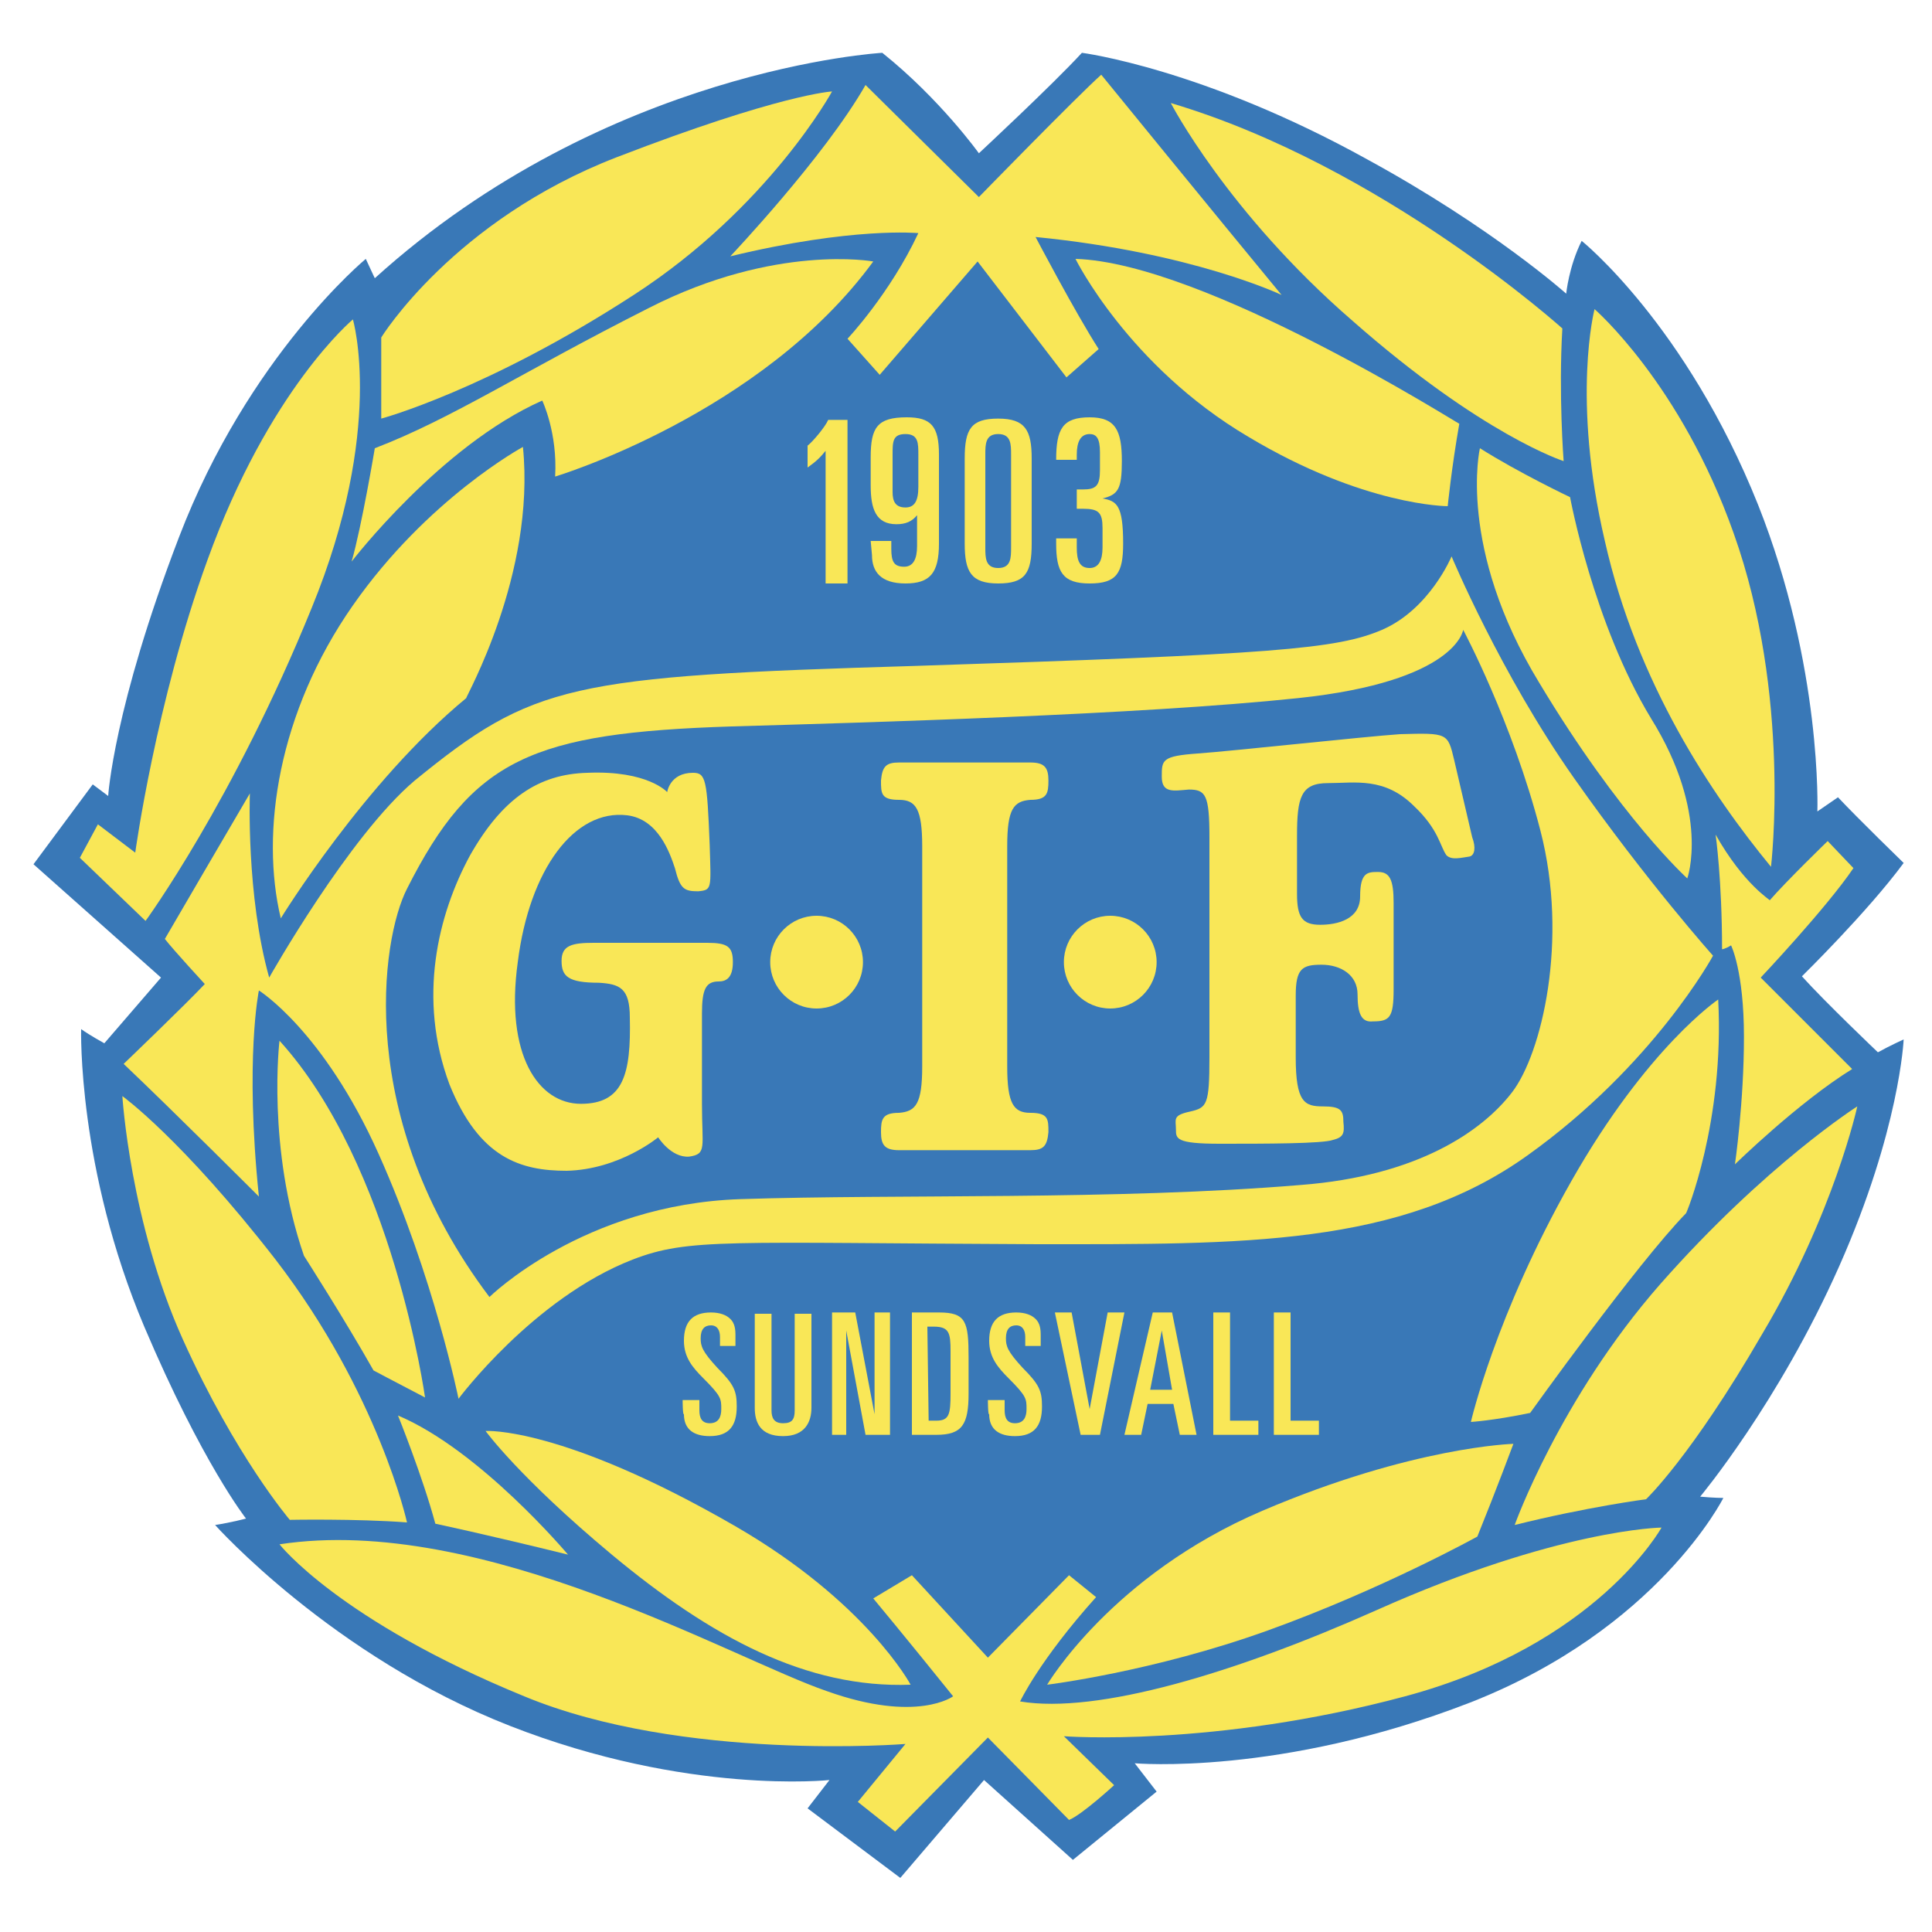 <?xml version="1.0" encoding="utf-8"?>
<!-- Generator: Adobe Illustrator 19.0.0, SVG Export Plug-In . SVG Version: 6.00 Build 0)  -->
<svg version="1.1"
	 id="svg2" xmlns:rdf="http://www.w3.org/1999/02/22-rdf-syntax-ns#" xmlns:dc="http://purl.org/dc/elements/1.1/" xmlns:svg="http://www.w3.org/2000/svg" xmlns:cc="http://creativecommons.org/ns#"
	 xmlns="http://www.w3.org/2000/svg" xmlns:xlink="http://www.w3.org/1999/xlink" x="0px" y="0px" viewBox="-55.9 322.3 150 150"
	 style="enable-background:new -55.9 322.3 150 150;" xml:space="preserve">
<style type="text/css">
	.st0{fill:#3978B7;}
	.st1{fill:#F9E757;}
</style>
<g>
	<path class="st0" d="M85.2,385.3c0,0,0.4-11.2-4.6-23.8C75,347.5,66.9,341,66.9,341c-1,2-1.2,4.1-1.2,4.1S60,340,50.3,334.7
		c-12.8-7.1-22.2-8.3-22.2-8.3c-2.3,2.5-8,7.8-8,7.8s-3-4.2-7.5-7.8c0,0-21.4,1.2-39.4,17.5c0,0-0.1-0.2-0.7-1.5
		c0,0-9.1,7.5-14.5,21.6c-5.1,13.3-5.5,20.1-5.5,20.1l-1.2-0.9l-4.6,6.2l9.9,8.8l-4.4,5.1c0,0-1.1-0.6-1.8-1.1
		c0,0-0.3,10.8,4.9,23.1c4.5,10.6,7.9,14.9,7.9,14.9s-1.1,0.3-2.4,0.5c0,0,9.1,10.2,22.9,15.6c13.8,5.4,24.8,4.2,24.8,4.2l-1.7,2.2
		l7.2,5.4l6.5-7.6l6.9,6.2l6.5-5.3l-1.7-2.2c0,0,11.3,1,26-4.7c14.6-5.7,19.7-15.9,19.7-15.9s-0.7,0-1.8-0.1c0,0,6.1-7.3,10.8-17.9
		c4.7-10.6,5-17.6,5-17.6s-1.1,0.5-2,1c0,0-4.1-3.9-5.9-5.9c0,0,5.1-5,7.9-8.8c0,0-3.5-3.4-5.1-5.1L85.2,385.3z"/>
	<path class="st1" d="M-2.9,431h1.3v0.8c0,0.6,0.2,1,0.8,1c0.7,0,0.9-0.5,0.9-1.1c0-0.8,0-1-1.4-2.4c-0.8-0.8-1.5-1.6-1.5-2.9
		c0-1.5,0.7-2.2,2.1-2.2c0.7,0,1.2,0.2,1.5,0.5c0.2,0.2,0.4,0.5,0.4,1.2v0.9h-1.2v-0.7c0-0.5-0.2-0.9-0.7-0.9c-0.5,0-0.8,0.3-0.8,1
		c0,0.6,0.1,1,1.3,2.3c1.3,1.3,1.5,1.8,1.5,3c0,1.5-0.6,2.3-2.1,2.3c-1.2,0-2-0.5-2-1.7C-2.9,432.2-2.9,431-2.9,431z"/>
	<path class="st1" d="M7.1,431.6c0,1.1-0.5,2.2-2.2,2.2c-1.8,0-2.2-1.1-2.2-2.2v-7.3H4v7.5c0,0.6,0.2,1,0.9,1s0.9-0.3,0.9-1v-7.5
		h1.3V431.6z"/>
	<path class="st1" d="M8.7,424.2h1.8l1.5,7.9h0v-7.9h1.2v9.5h-1.9l-1.5-8.1h0v8.1H8.7V424.2z"/>
	<path class="st1" d="M14.9,424.2H17c2.1,0,2.3,0.7,2.3,3.5v2.8c0,2.4-0.5,3.2-2.5,3.2h-1.9L14.9,424.2L14.9,424.2z M16.2,432.6h0.6
		c1,0,1.1-0.5,1.1-2.1v-3.3c0-1.4-0.1-1.9-1.3-1.9h-0.5L16.2,432.6L16.2,432.6z"/>
	<path class="st1" d="M20.8,431h1.3v0.8c0,0.6,0.2,1,0.8,1c0.7,0,0.9-0.5,0.9-1.1c0-0.8,0-1-1.4-2.4c-0.8-0.8-1.5-1.6-1.5-2.9
		c0-1.5,0.7-2.2,2.1-2.2c0.7,0,1.2,0.2,1.5,0.5c0.2,0.2,0.4,0.5,0.4,1.2v0.9h-1.2v-0.7c0-0.5-0.2-0.9-0.7-0.9c-0.5,0-0.8,0.3-0.8,1
		c0,0.6,0.1,1,1.3,2.3c1.3,1.3,1.5,1.8,1.5,3c0,1.5-0.6,2.3-2.1,2.3c-1.2,0-2-0.5-2-1.7C20.8,432.2,20.8,431,20.8,431z"/>
	<path class="st1" d="M26,424.2h1.3l1.4,7.5h0l1.4-7.5h1.3l-1.9,9.5h-1.5L26,424.2z"/>
	<path class="st1" d="M33.6,424.2h1.5l1.9,9.5h-1.3l-0.5-2.4h-2l-0.5,2.4h-1.3L33.6,424.2z M33.4,430.2h1.7l-0.8-4.6h0L33.4,430.2z"
		/>
	<path class="st1" d="M38.3,424.2h1.3v8.4h2.2v1.1h-3.5L38.3,424.2L38.3,424.2z"/>
	<path class="st1" d="M43,424.2h1.3v8.4h2.2v1.1h-3.5L43,424.2L43,424.2z"/>
	<path class="st1" d="M8.2,357.3L8.2,357.3c-0.4,0.5-0.7,0.8-1.4,1.3v-1.7c0.4-0.3,1.4-1.5,1.6-2h1.5v12.7H8.2V357.3z"/>
	<path class="st1" d="M11.7,364.3h1.6v0.6c0,1,0.2,1.4,1,1.4c0.7,0,1-0.6,1-1.6v-2.4h0c-0.4,0.5-0.9,0.7-1.6,0.7c-1.6,0-2-1.2-2-3
		v-2.2c0-2.3,0.5-3.1,2.8-3.1c1.9,0,2.5,0.7,2.5,2.9v6.9c0,2.3-0.7,3.1-2.6,3.1c-1.9,0-2.6-0.9-2.6-2.2L11.7,364.3L11.7,364.3z
		 M13.4,360.5c0,0.7,0.2,1.2,1,1.2c0.7,0,1-0.5,1-1.6v-2.5c0-0.9,0-1.6-1-1.6c-1,0-1,0.6-1,1.6C13.4,357.6,13.4,360.5,13.4,360.5z"
		/>
	<path class="st1" d="M19,357.9c0-2.3,0.5-3.1,2.6-3.1c2.1,0,2.6,0.9,2.6,3.1v6.6c0,2.3-0.5,3.1-2.6,3.1s-2.6-0.9-2.6-3.1V357.9z
		 M20.6,364.8c0,0.8,0,1.6,1,1.6c1,0,1-0.8,1-1.6v-7.2c0-0.8,0-1.6-1-1.6c-1,0-1,0.8-1,1.6V364.8z"/>
	<path class="st1" d="M26.1,364.1h1.6v0.7c0,1,0.2,1.6,1,1.6c0.7,0,1-0.6,1-1.6v-1.5c0-1.2-0.3-1.5-1.5-1.5h-0.5v-1.5h0.5
		c1,0,1.3-0.3,1.3-1.5v-1.4c0-1.1-0.3-1.4-0.8-1.4c-0.7,0-1,0.6-1,1.6v0.4h-1.6c0-2.4,0.5-3.3,2.6-3.3c2,0,2.5,1,2.5,3.4
		c0,2.2-0.3,2.6-1.5,2.9v0c1.1,0.2,1.6,0.5,1.6,3.5c0,2.3-0.5,3.1-2.6,3.1s-2.6-0.9-2.6-3.1V364.1z"/>
	<path class="st1" d="M20.1,337.6c0,0,7.6-7.8,9.5-9.5c0,0,8.8,10.8,14,17.1c0,0-6.9-3.3-19.1-4.5c0,0,3.1,5.9,4.9,8.7l-2.5,2.2
		l-6.9-9l-7.6,8.8l-2.5-2.8c0,0,3.3-3.5,5.5-8.2c0,0-5.1-0.5-14.6,1.8c0,0,7.3-7.7,10.5-13.3L20.1,337.6z"/>
	<path class="st1" d="M35,330.3c0,0,4.4,8.5,14.1,16.9c10.1,8.9,16.4,10.9,16.4,10.9s-0.4-5.2-0.1-10.3
		C65.5,347.9,51.5,335.2,35,330.3z"/>
	<path class="st1" d="M27.6,342.4c0,0,4.1,8.3,13.4,13.8c9,5.4,15.5,5.4,15.5,5.4s0.3-3,0.9-6.4C57.3,355.2,37.6,342.7,27.6,342.4z"
		/>
	<path class="st1" d="M59,357.1c0,0-1.8,7.7,4.6,18.2c6.3,10.5,11.5,15.2,11.5,15.2s1.8-5-2.8-12.4c-4.5-7.4-6.3-17.2-6.3-17.2
		S62,359,59,357.1z"/>
	<path class="st1" d="M67.9,346.3c0,0-1.8,6.9,0.8,18c2.5,11.1,8.3,19.7,12.9,25.3c0,0,1.6-13.3-2.9-25.9
		C74.6,352.1,67.9,346.3,67.9,346.3z"/>
	<path class="st1" d="M77.3,387.1c0,0,0.5,3.5,0.5,8.9c0,0,0.2,0,0.7-0.3c0,0,1,2,1,7.1c0,5.1-0.7,9.9-0.7,9.9s4.9-4.8,9.1-7.4
		l-7.1-7.1c0,0,5.1-5.4,7.2-8.5l-2-2.1c0,0-3.2,3.1-4.5,4.6C81.6,392.2,79.5,391,77.3,387.1z"/>
	<path class="st1" d="M-44.6,393.8l-5.1-4.9l1.4-2.6l2.9,2.2c0,0,1.6-11.7,5.6-22.7c4.8-13.3,11.3-18.7,11.3-18.7s2.5,8.5-3.2,22.4
		C-37.8,384.5-44.6,393.8-44.6,393.8z"/>
	<circle class="st1" cx="30.3" cy="397" r="3.6"/>
	<circle class="st1" cx="7.5" cy="397" r="3.6"/>
	<path class="st1" d="M15.7,405.1c0,2.9-0.5,3.5-1.8,3.6c-1.3,0-1.4,0.5-1.4,1.5s0.3,1.4,1.4,1.4h10.2c1,0,1.3-0.3,1.4-1.4
		c0-1,0-1.5-1.4-1.5c-1.3,0-1.8-0.7-1.8-3.6v-17.1c0-2.9,0.5-3.5,1.8-3.6c1.3,0,1.4-0.5,1.4-1.5s-0.3-1.4-1.4-1.4H13.9
		c-1,0-1.3,0.3-1.4,1.4c0,1,0,1.5,1.4,1.5c1.3,0,1.8,0.7,1.8,3.6C15.7,388.1,15.7,405.1,15.7,405.1z"/>
	<path class="st1" d="M52.3,399.1v-6.7c0-1.8-0.3-2.4-1.2-2.4c-0.8,0-1.4,0-1.4,1.9c0,1.8-1.8,2.2-3.1,2.2c-1.4,0-1.8-0.6-1.8-2.4
		v-4.5c0-3,0.3-4.1,2.4-4.1c2.1,0,4.4-0.5,6.7,1.8c1.9,1.8,2,3.1,2.5,3.8c0.4,0.4,1.1,0.2,1.8,0.1c0.4-0.1,0.5-0.7,0.2-1.5
		c-0.3-1.3-1-4.3-1.4-6c-0.5-2.1-0.5-2.1-4.2-2c-2.9,0.2-12.9,1.3-15.7,1.5c-2.8,0.2-2.8,0.5-2.8,1.8s0.9,1.1,2.1,1
		c1.3,0,1.6,0.4,1.6,3.7v17.1c0,3.7-0.2,3.9-1.5,4.2c-1.4,0.3-1.1,0.6-1.1,1.4c0,0.7,0,1.1,3.4,1.1c3.5,0,8,0,8.8-0.3
		c0.8-0.2,0.9-0.5,0.8-1.4c0-0.9-0.2-1.2-1.6-1.2c-1.4,0-2.1-0.3-2.1-3.8v-4.8c0-2.1,0.5-2.4,2-2.4s2.8,0.8,2.8,2.3
		c0,1.5,0.3,2.2,1.2,2.1C52,401.6,52.3,401.3,52.3,399.1z"/>
	<path class="st1" d="M-19.4,388.7c2.5-4.4,5.3-6.3,9.1-6.4c4.7-0.2,6.2,1.5,6.2,1.5s0.2-1.5,2-1.5c1,0,1.1,0.5,1.3,5.6
		c0.1,3.4,0.2,3.5-0.9,3.6c-1.1,0-1.4-0.2-1.8-1.8c-0.4-1.2-1.3-3.8-3.7-4.1c-4.1-0.5-7.6,4.2-8.5,11.4c-1,7.2,1.6,11,4.9,11
		c3.3,0,3.9-2.3,3.8-6.7c0-2.3-0.8-2.6-2.4-2.7c-2.4,0-2.9-0.5-2.9-1.7s0.8-1.4,2.5-1.4H-1c1.6,0,2,0.3,2,1.5s-0.5,1.5-1.1,1.5
		c-1,0-1.3,0.6-1.3,2.5v7c0,3.4,0.4,3.9-1,4.1c-1.4,0.1-2.4-1.5-2.4-1.5s-3,2.5-7.1,2.6c-3.6,0-6.8-1-9.1-6.7
		C-23.5,399.8-21.9,393.3-19.4,388.7z"/>
	<path class="st1" d="M56.8,365.5c0,0,3.8,9.1,9.5,17.2c5.7,8.1,10.8,13.8,10.8,13.8s-4.6,8.5-14.4,15.5c-9.9,7.1-22.2,6.9-38,6.9
		c-24.2-0.1-27.1-0.5-31.5,1.2c-7.7,3-13.5,10.8-13.5,10.8s-1.9-9.4-6.2-19c-4.3-9.6-9.3-12.7-9.3-12.7s-1.1,5.3,0,16
		c0,0-6.4-6.4-10.5-10.3c0,0,4.8-4.6,6.3-6.2c0,0-2.4-2.6-3.1-3.5c0,0,5.3-9.1,6.6-11.3c0,0-0.3,7.9,1.5,14.3c0,0,6.2-11,11.3-15.3
		c9.2-7.5,12-8.1,38.9-8.9c27.8-0.9,32.7-1.3,36.2-2.8C55.1,369.6,56.8,365.5,56.8,365.5z M61.5,407.1c2.3-3,4.4-11.8,2.2-20.3
		c-2.2-8.5-6-15.6-6-15.6s-0.5,4-12.8,5.3s-33.7,1.9-44,2.2c-15.5,0.5-20.1,2.5-25.2,12.6c-2,3.9-4.1,17.8,6.4,31.7
		c0,0,7.3-7.2,19.5-7.6c12.2-0.4,29.1,0.1,43.5-1.1C54.2,413.6,59.2,410.1,61.5,407.1z"/>
	<path class="st1" d="M-26.3,354.8c0,0,0-3.1,0-6.3c0,0,5.6-9.1,18.3-14c12.7-4.9,16.7-5.1,16.7-5.1s-4.9,9-15.4,15.8
		C-18.1,352.6-26.3,354.8-26.3,354.8z"/>
	<path class="st1" d="M11.9,342.6c0,0-7.6-1.4-17.4,3.6c-9.9,5-15.3,8.6-21.3,10.9c0,0-1,6-1.8,8.8c0,0,6.9-9,14.8-12.5
		c0,0,1.2,2.5,1,5.9C-12.8,359.3,3.2,354.5,11.9,342.6z"/>
	<path class="st1" d="M-15.3,357c0,0-7.4,4-13.2,12.3c-5.8,8.3-7.2,17.6-5.6,24.3c0,0,6.5-10.6,14.4-17.1
		C-19.8,376.5-14.3,366.9-15.3,357z"/>
	<path class="st1" d="M77.5,399.9c0,0-5.5,3.7-11.4,14.1s-7.8,18.7-7.8,18.7s1.7-0.1,4.6-0.7c0,0,8.3-11.6,12.1-15.5
		C75,416.6,78,409.4,77.5,399.9z"/>
	<path class="st1" d="M61.7,440.7c0,0,3.5-9.8,11.3-18.7c8.2-9.3,15.3-13.8,15.3-13.8s-1.8,8.3-7.4,17.7c-5.5,9.5-9,12.8-9,12.8
		S67.3,439.3,61.7,440.7z"/>
	<path class="st1" d="M-34.2,403.1c0,0-1,8.3,1.9,16.7c0,0,3.2,5,5.4,8.9c0,0,1.5,0.8,4,2.1C-22.9,430.8-25.4,412.8-34.2,403.1z"/>
	<path class="st1" d="M-46.4,407.4c0,0,0.6,9.8,4.7,18.9c4.1,9.1,8.3,14,8.3,14s5.1-0.1,9.1,0.2c0,0-2.2-10-10.2-20.4
		C-41.8,410.7-46.4,407.4-46.4,407.4z"/>
	<path class="st1" d="M61.6,434.4c0,0-1.3,3.5-2.8,7.2c0,0-7.4,4.1-16.3,7.3s-17.1,4.2-17.1,4.2s5-8.5,16.7-13.5
		S61.6,434.4,61.6,434.4z"/>
	<path class="st1" d="M-25,432.2c0,0,1.9,4.7,2.9,8.4c0,0,3.8,0.8,10.3,2.4C-11.8,443-18.6,434.9-25,432.2z"/>
	<path class="st1" d="M14.8,453.1c0,0-3.4-6.4-13.6-12.3c-13.5-7.8-19.4-7.4-19.4-7.4s2.6,3.6,9.8,9.6
		C-0.7,449.4,6.7,453.4,14.8,453.1z"/>
	<path class="st1" d="M-34.2,442.2c0,0,4.6,5.9,19,11.8c12.3,5.1,29.6,3.7,29.6,3.7l-3.7,4.5l2.9,2.3l7.2-7.3l6.3,6.4
		c1-0.4,3.5-2.7,3.5-2.7l-3.9-3.8c0,0,11.6,0.9,26.5-3.1c14.9-4,19.9-13.1,19.9-13.1s-8,0.1-22.1,6.4c-11,4.9-21.7,8.1-27.7,7.1
		c0,0,1.5-3.2,5.9-8.1l-2.1-1.7l-6.3,6.4l-5.9-6.4l-3,1.8c0,0,2.5,3,6.2,7.6c0,0-2.8,2.1-9.8-0.4C1,451.1-18.5,439.8-34.2,442.2z"/>
</g>
</svg>
